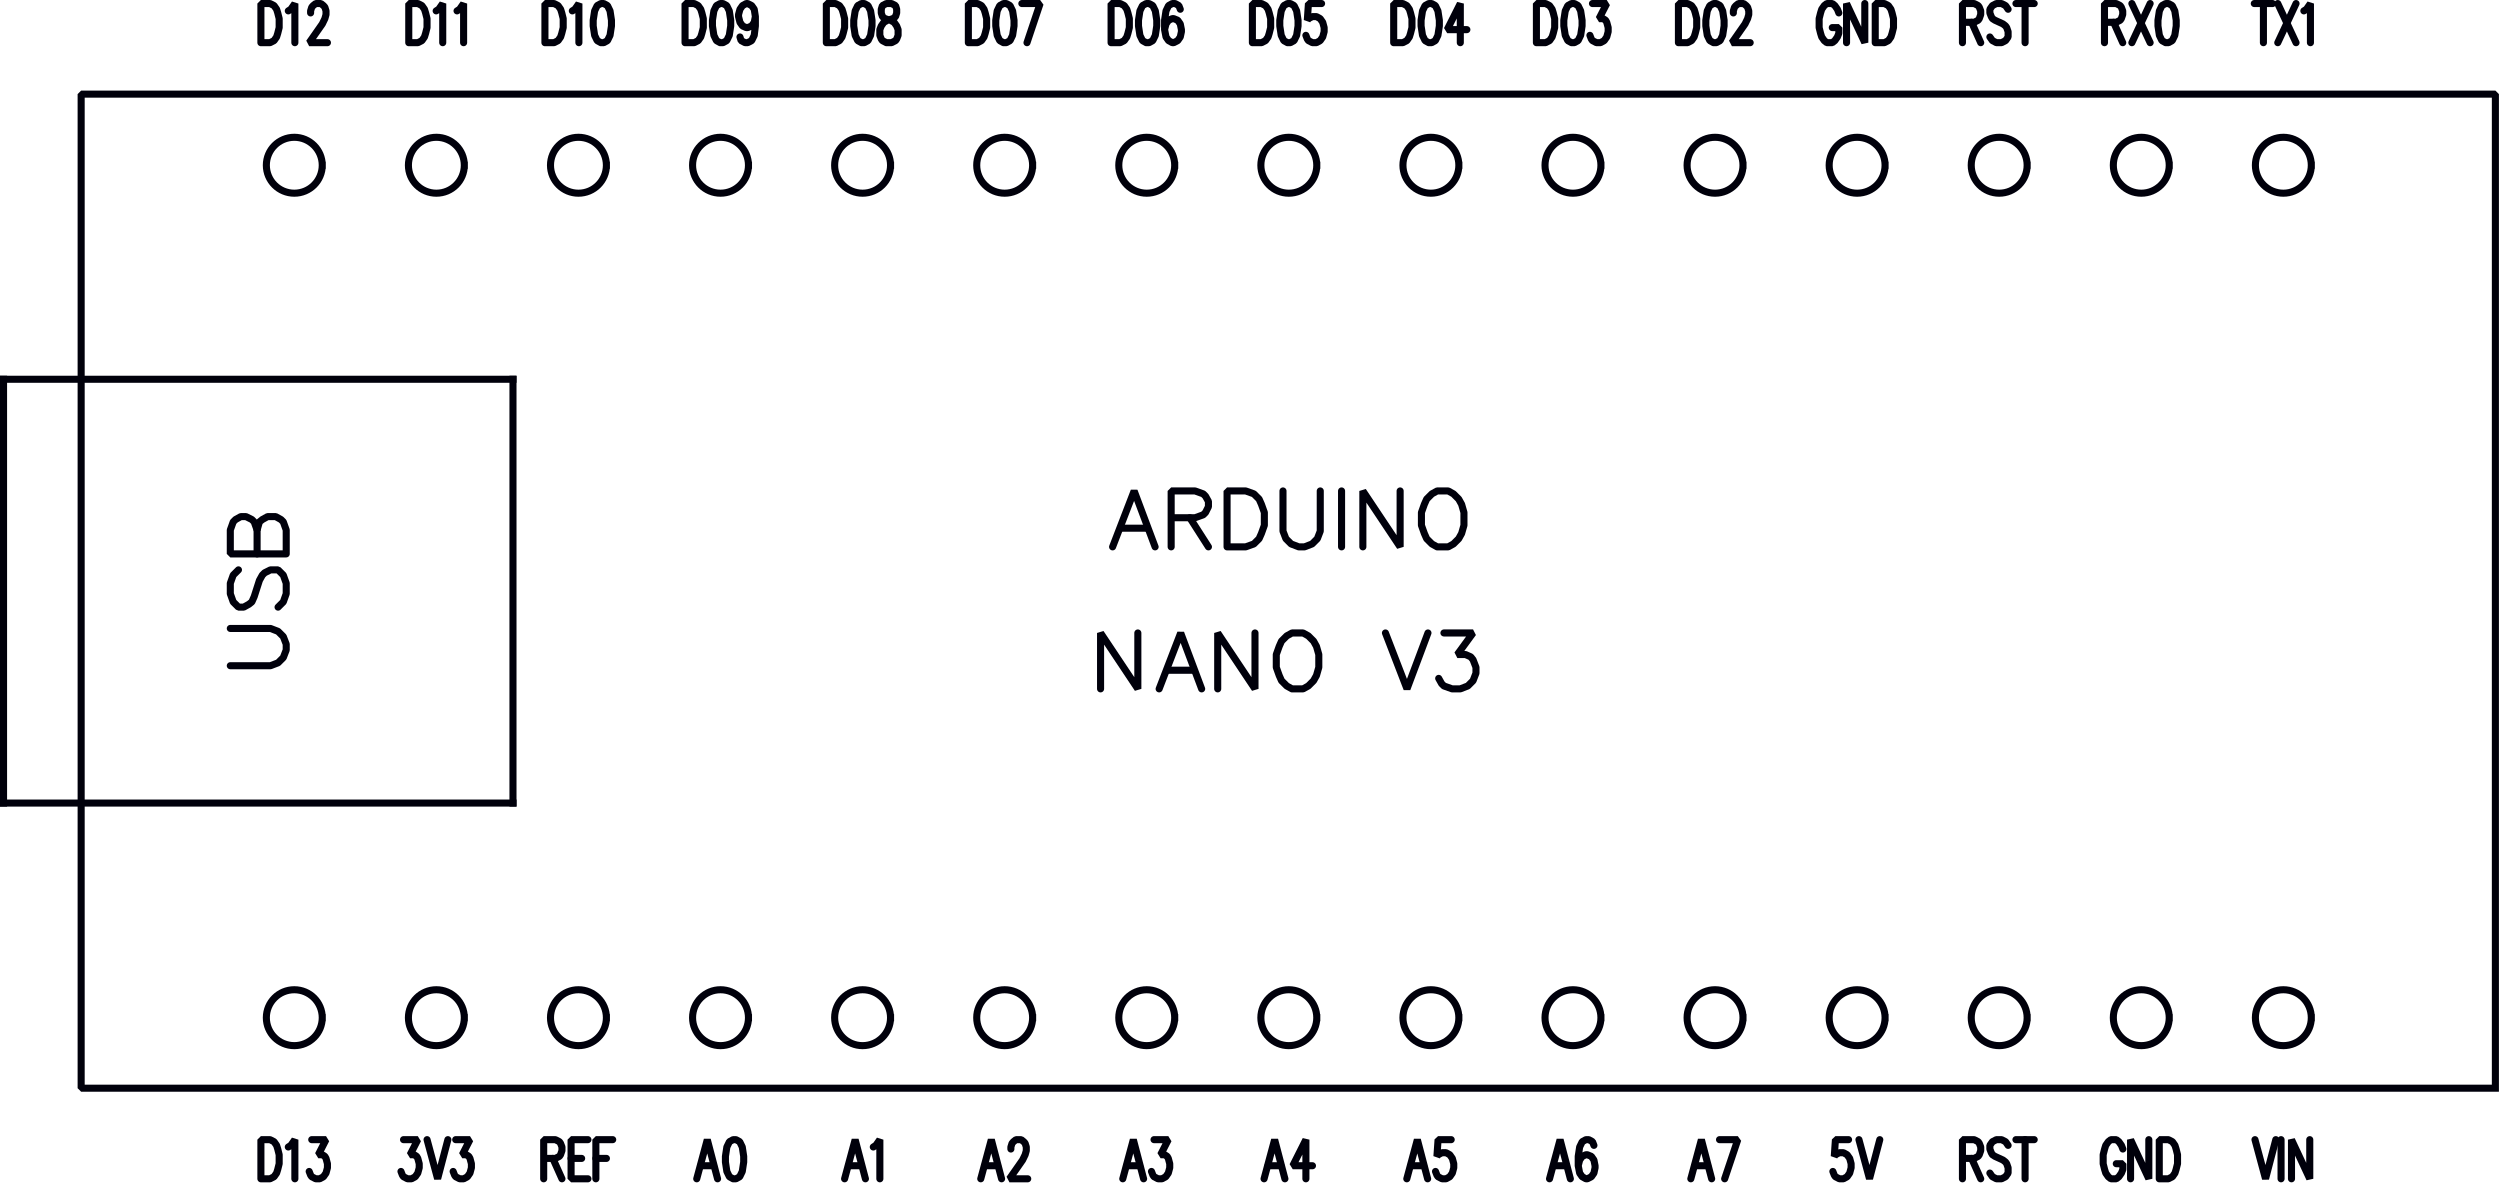 <?xml version="1.0" encoding="UTF-8" standalone="no"?>
<!-- Created with Inkscape (http://www.inkscape.org/) -->

<svg
   xmlns:dc="http://purl.org/dc/elements/1.1/"
   xmlns:cc="http://creativecommons.org/ns#"
   xmlns:rdf="http://www.w3.org/1999/02/22-rdf-syntax-ns#"
   xmlns:svg="http://www.w3.org/2000/svg"
   xmlns="http://www.w3.org/2000/svg"
   xmlns:sodipodi="http://sodipodi.sourceforge.net/DTD/sodipodi-0.dtd"
   xmlns:inkscape="http://www.inkscape.org/namespaces/inkscape"
   width="353.049mm"
   height="167.054mm"
   viewBox="0 0 353.049 167.054"
   version="1.1"
   id="svg5415"
   inkscape:version="0.92.3 (2405546, 2018-03-11)"
   sodipodi:docname="arduino-nano-pinout-layout-horizontal-thick.svg">
  <defs
     id="defs5409" />
  <sodipodi:namedview
     id="base"
     pagecolor="#ffffff"
     bordercolor="#666666"
     borderopacity="1.0"
     inkscape:pageopacity="0.0"
     inkscape:pageshadow="2"
     inkscape:zoom="0.98994949"
     inkscape:cx="824.7505"
     inkscape:cy="269.23821"
     inkscape:document-units="mm"
     inkscape:current-layer="layer1"
     showgrid="false"
     inkscape:window-width="1877"
     inkscape:window-height="1025"
     inkscape:window-x="43"
     inkscape:window-y="27"
     inkscape:window-maximized="1" />
  <g
     inkscape:label="Layer 1"
     inkscape:groupmode="layer"
     id="layer1"
     transform="translate(0,-129.946)">
    <g
       transform="matrix(0.273,0,0,0.273,0.5,115.833)"
       id="g32"
       font-style="normal"
       font-weight="400"
       font-size="14.208"
       style="font-style:normal;font-weight:400;font-size:14.208px;font-family:Ubuntu;fill:none;fill-opacity:1;fill-rule:evenodd;stroke:#00000b;stroke-width:3.661;stroke-linecap:round;stroke-linejoin:bevel;stroke-miterlimit:4;stroke-dasharray:none;stroke-opacity:1">
      <polyline
         id="polyline26"
         points="133.131,73.775 137.855,73.775 139.922,72.72 141.25,70.822 141.841,68.924 142.579,65.972 142.579,61.332 141.841,58.38 141.25,56.482 139.922,54.584 137.855,53.529 133.131,53.529 133.131,73.775 "
         style="vector-effect:non-scaling-stroke;fill:none;fill-opacity:1;stroke:#00000b;stroke-width:3.661;stroke-miterlimit:4;stroke-dasharray:none;stroke-opacity:1" />
      <polyline
         id="polyline28"
         points="147.303,57.325 148.631,56.482 150.698,53.529 150.698,73.775 "
         style="vector-effect:non-scaling-stroke;fill:none;fill-opacity:1;stroke:#00000b;stroke-width:3.661;stroke-miterlimit:4;stroke-dasharray:none;stroke-opacity:1" />
      <polyline
         id="polyline30"
         points="158.838,58.38 158.838,57.325 159.429,55.427 160.167,54.584 161.496,53.529 164.153,53.529 165.481,54.584 166.22,55.427 166.81,57.325 166.81,59.224 166.22,61.332 164.891,64.074 158.1,73.775 167.548,73.775 "
         style="vector-effect:non-scaling-stroke;fill:none;fill-opacity:1;stroke:#00000b;stroke-width:3.661;stroke-miterlimit:4;stroke-dasharray:none;stroke-opacity:1" />
    </g>
    <g
       transform="matrix(0.273,0,0,0.273,0.5,115.833)"
       id="g42"
       font-style="normal"
       font-weight="400"
       font-size="14.208"
       style="font-style:normal;font-weight:400;font-size:14.208px;font-family:Ubuntu;fill:none;fill-opacity:1;fill-rule:evenodd;stroke:#00000b;stroke-width:3.661;stroke-linecap:square;stroke-linejoin:bevel;stroke-miterlimit:4;stroke-dasharray:none;stroke-opacity:1">
      <polyline
         id="polyline34"
         points="263.526,467.127 263.526,247.873 "
         style="vector-effect:non-scaling-stroke;fill:none;fill-opacity:1;stroke:#00000b;stroke-width:3.661;stroke-miterlimit:4;stroke-dasharray:none;stroke-opacity:1" />
      <polyline
         id="polyline36"
         points="2.27374e-13,467.127 2.27374e-13,247.873 "
         style="vector-effect:non-scaling-stroke;fill:none;fill-opacity:1;stroke:#00000b;stroke-width:3.661;stroke-miterlimit:4;stroke-dasharray:none;stroke-opacity:1" />
      <polyline
         id="polyline38"
         points="2.27374e-13,247.873 263.526,247.873 "
         style="vector-effect:non-scaling-stroke;fill:none;fill-opacity:1;stroke:#00000b;stroke-width:3.661;stroke-miterlimit:4;stroke-dasharray:none;stroke-opacity:1" />
      <polyline
         id="polyline40"
         points="-1.13687e-13,467.127 263.526,467.127 "
         style="vector-effect:non-scaling-stroke;fill:none;fill-opacity:1;stroke:#00000b;stroke-width:3.661;stroke-miterlimit:4;stroke-dasharray:none;stroke-opacity:1" />
    </g>
    <g
       transform="matrix(0.273,0,0,0.273,0.5,115.833)"
       id="g52"
       font-style="normal"
       font-weight="400"
       font-size="14.208"
       style="font-style:normal;font-weight:400;font-size:14.208px;font-family:Ubuntu;fill:none;fill-opacity:1;fill-rule:evenodd;stroke:#00000b;stroke-width:3.661;stroke-linecap:round;stroke-linejoin:bevel;stroke-miterlimit:4;stroke-dasharray:none;stroke-opacity:1">
      <polyline
         id="polyline44"
         points="117.302,396.063 138.09,396.063 142.006,394.556 144.718,391.845 146.224,387.928 146.224,384.916 144.718,380.999 142.006,378.288 138.09,376.781 117.302,376.781 "
         style="vector-effect:non-scaling-stroke;fill:none;fill-opacity:1;stroke:#00000b;stroke-width:3.661;stroke-miterlimit:4;stroke-dasharray:none;stroke-opacity:1" />
      <polyline
         id="polyline46"
         points="142.006,365.763 144.718,363.052 146.224,358.834 146.224,353.411 144.718,349.194 142.006,346.482 138.09,346.482 135.077,347.988 133.872,349.194 132.365,351.905 129.654,360.341 128.449,363.052 126.943,364.257 124.231,365.763 121.52,365.763 118.808,363.052 117.302,358.834 117.302,353.411 118.808,349.194 121.52,346.482 "
         style="vector-effect:non-scaling-stroke;fill:none;fill-opacity:1;stroke:#00000b;stroke-width:3.661;stroke-miterlimit:4;stroke-dasharray:none;stroke-opacity:1" />
      <polyline
         id="polyline48"
         points="146.224,338.219 146.224,325.867 144.718,321.649 143.512,320.444 140.801,318.937 136.583,318.937 133.872,320.444 132.365,321.649 131.16,325.867 129.654,321.649 128.449,320.444 125.436,318.937 122.725,318.937 120.013,320.444 118.808,321.649 117.302,325.867 117.302,338.219 146.224,338.219 "
         style="vector-effect:non-scaling-stroke;fill:none;fill-opacity:1;stroke:#00000b;stroke-width:3.661;stroke-miterlimit:4;stroke-dasharray:none;stroke-opacity:1" />
      <polyline
         id="polyline50"
         points="131.16,338.219 131.16,325.867 "
         style="vector-effect:non-scaling-stroke;fill:none;fill-opacity:1;stroke:#00000b;stroke-width:3.661;stroke-miterlimit:4;stroke-dasharray:none;stroke-opacity:1" />
    </g>
    <g
       transform="matrix(0.273,0,0,0.273,0.5,115.833)"
       id="g56"
       font-style="normal"
       font-weight="400"
       font-size="14.208"
       style="font-style:normal;font-weight:400;font-size:14.208px;font-family:Ubuntu;fill:none;fill-opacity:1;fill-rule:evenodd;stroke:#00000b;stroke-width:3.661;stroke-linecap:square;stroke-linejoin:bevel;stroke-miterlimit:4;stroke-dasharray:none;stroke-opacity:1">
      <polyline
         id="polyline54"
         points="1289,614.617 40.147,614.617 40.147,100.383 1289,100.383 1289,614.617 "
         style="vector-effect:non-scaling-stroke;fill:none;fill-opacity:1;stroke:#00000b;stroke-width:3.661;stroke-miterlimit:4;stroke-dasharray:none;stroke-opacity:1" />
    </g>
    <g
       id="g60"
       font-style="normal"
       font-weight="400"
       font-size="14.208"
       transform="matrix(0.273,0,0,0.273,322.454,273.664)"
       style="font-style:normal;font-weight:400;font-size:14.208px;font-family:Ubuntu;fill:none;fill-opacity:1;fill-rule:evenodd;stroke:#00000b;stroke-width:3.661;stroke-linecap:square;stroke-linejoin:bevel;stroke-miterlimit:4;stroke-dasharray:none;stroke-opacity:1">
      <path
         id="path58"
         d="M 14.461,0 C 14.461,-7.987 7.987,-14.461 0,-14.461 -7.987,-14.461 -14.461,-7.987 -14.461,0 -14.461,7.987 -7.987,14.461 0,14.461 7.987,14.461 14.461,7.987 14.461,0"
         inkscape:connector-curvature="0"
         style="vector-effect:non-scaling-stroke;fill:none;fill-opacity:1;fill-rule:evenodd;stroke:#00000b;stroke-width:3.661;stroke-miterlimit:4;stroke-dasharray:none;stroke-opacity:1" />
    </g>
    <g
       id="g66"
       font-style="normal"
       font-weight="400"
       font-size="14.208"
       transform="matrix(0.273,0,0,0.273,302.391,273.664)"
       style="font-style:normal;font-weight:400;font-size:14.208px;font-family:Ubuntu;fill:none;fill-opacity:1;fill-rule:evenodd;stroke:#00000b;stroke-width:3.661;stroke-linecap:square;stroke-linejoin:bevel;stroke-miterlimit:4;stroke-dasharray:none;stroke-opacity:1">
      <path
         id="path64"
         d="M 14.461,0 C 14.461,-7.987 7.987,-14.461 0,-14.461 -7.987,-14.461 -14.461,-7.987 -14.461,0 -14.461,7.987 -7.987,14.461 0,14.461 7.987,14.461 14.461,7.987 14.461,0"
         inkscape:connector-curvature="0"
         style="vector-effect:non-scaling-stroke;fill:none;fill-opacity:1;fill-rule:evenodd;stroke:#00000b;stroke-width:3.661;stroke-miterlimit:4;stroke-dasharray:none;stroke-opacity:1" />
    </g>
    <g
       id="g72"
       font-style="normal"
       font-weight="400"
       font-size="14.208"
       transform="matrix(0.273,0,0,0.273,282.325,273.664)"
       style="font-style:normal;font-weight:400;font-size:14.208px;font-family:Ubuntu;fill:none;fill-opacity:1;fill-rule:evenodd;stroke:#00000b;stroke-width:3.661;stroke-linecap:square;stroke-linejoin:bevel;stroke-miterlimit:4;stroke-dasharray:none;stroke-opacity:1">
      <path
         id="path70"
         d="M 14.461,0 C 14.461,-7.987 7.987,-14.461 0,-14.461 -7.987,-14.461 -14.461,-7.987 -14.461,0 -14.461,7.987 -7.987,14.461 0,14.461 7.987,14.461 14.461,7.987 14.461,0"
         inkscape:connector-curvature="0"
         style="vector-effect:non-scaling-stroke;fill:none;fill-opacity:1;fill-rule:evenodd;stroke:#00000b;stroke-width:3.661;stroke-miterlimit:4;stroke-dasharray:none;stroke-opacity:1" />
    </g>
    <g
       id="g78"
       font-style="normal"
       font-weight="400"
       font-size="14.208"
       transform="matrix(0.273,0,0,0.273,262.262,273.664)"
       style="font-style:normal;font-weight:400;font-size:14.208px;font-family:Ubuntu;fill:none;fill-opacity:1;fill-rule:evenodd;stroke:#00000b;stroke-width:3.661;stroke-linecap:square;stroke-linejoin:bevel;stroke-miterlimit:4;stroke-dasharray:none;stroke-opacity:1">
      <path
         id="path76"
         d="M 14.461,0 C 14.461,-7.987 7.987,-14.461 0,-14.461 -7.987,-14.461 -14.461,-7.987 -14.461,0 -14.461,7.987 -7.987,14.461 0,14.461 7.987,14.461 14.461,7.987 14.461,0"
         inkscape:connector-curvature="0"
         style="vector-effect:non-scaling-stroke;fill:none;fill-opacity:1;fill-rule:evenodd;stroke:#00000b;stroke-width:3.661;stroke-miterlimit:4;stroke-dasharray:none;stroke-opacity:1" />
    </g>
    <g
       id="g84"
       font-style="normal"
       font-weight="400"
       font-size="14.208"
       transform="matrix(0.273,0,0,0.273,242.198,273.664)"
       style="font-style:normal;font-weight:400;font-size:14.208px;font-family:Ubuntu;fill:none;fill-opacity:1;fill-rule:evenodd;stroke:#00000b;stroke-width:3.661;stroke-linecap:square;stroke-linejoin:bevel;stroke-miterlimit:4;stroke-dasharray:none;stroke-opacity:1">
      <path
         id="path82"
         d="M 14.461,0 C 14.461,-7.987 7.987,-14.461 0,-14.461 -7.987,-14.461 -14.461,-7.987 -14.461,0 -14.461,7.987 -7.987,14.461 0,14.461 7.987,14.461 14.461,7.987 14.461,0"
         inkscape:connector-curvature="0"
         style="vector-effect:non-scaling-stroke;fill:none;fill-opacity:1;fill-rule:evenodd;stroke:#00000b;stroke-width:3.661;stroke-miterlimit:4;stroke-dasharray:none;stroke-opacity:1" />
    </g>
    <g
       id="g90"
       font-style="normal"
       font-weight="400"
       font-size="14.208"
       transform="matrix(0.273,0,0,0.273,222.134,273.664)"
       style="font-style:normal;font-weight:400;font-size:14.208px;font-family:Ubuntu;fill:none;fill-opacity:1;fill-rule:evenodd;stroke:#00000b;stroke-width:3.661;stroke-linecap:square;stroke-linejoin:bevel;stroke-miterlimit:4;stroke-dasharray:none;stroke-opacity:1">
      <path
         id="path88"
         d="M 14.461,0 C 14.461,-7.987 7.987,-14.461 0,-14.461 -7.987,-14.461 -14.461,-7.987 -14.461,0 -14.461,7.987 -7.987,14.461 0,14.461 7.987,14.461 14.461,7.987 14.461,0"
         inkscape:connector-curvature="0"
         style="vector-effect:non-scaling-stroke;fill:none;fill-opacity:1;fill-rule:evenodd;stroke:#00000b;stroke-width:3.661;stroke-miterlimit:4;stroke-dasharray:none;stroke-opacity:1" />
    </g>
    <g
       id="g96"
       font-style="normal"
       font-weight="400"
       font-size="14.208"
       transform="matrix(0.273,0,0,0.273,202.071,273.664)"
       style="font-style:normal;font-weight:400;font-size:14.208px;font-family:Ubuntu;fill:none;fill-opacity:1;fill-rule:evenodd;stroke:#00000b;stroke-width:3.661;stroke-linecap:square;stroke-linejoin:bevel;stroke-miterlimit:4;stroke-dasharray:none;stroke-opacity:1">
      <path
         id="path94"
         d="M 14.461,0 C 14.461,-7.987 7.987,-14.461 0,-14.461 -7.987,-14.461 -14.461,-7.987 -14.461,0 -14.461,7.987 -7.987,14.461 0,14.461 7.987,14.461 14.461,7.987 14.461,0"
         inkscape:connector-curvature="0"
         style="vector-effect:non-scaling-stroke;fill:none;fill-opacity:1;fill-rule:evenodd;stroke:#00000b;stroke-width:3.661;stroke-miterlimit:4;stroke-dasharray:none;stroke-opacity:1" />
    </g>
    <g
       id="g102"
       font-style="normal"
       font-weight="400"
       font-size="14.208"
       transform="matrix(0.273,0,0,0.273,182.007,273.664)"
       style="font-style:normal;font-weight:400;font-size:14.208px;font-family:Ubuntu;fill:none;fill-opacity:1;fill-rule:evenodd;stroke:#00000b;stroke-width:3.661;stroke-linecap:square;stroke-linejoin:bevel;stroke-miterlimit:4;stroke-dasharray:none;stroke-opacity:1">
      <path
         id="path100"
         d="M 14.461,0 C 14.461,-7.987 7.987,-14.461 0,-14.461 -7.987,-14.461 -14.461,-7.987 -14.461,0 -14.461,7.987 -7.987,14.461 0,14.461 7.987,14.461 14.461,7.987 14.461,0"
         inkscape:connector-curvature="0"
         style="vector-effect:non-scaling-stroke;fill:none;fill-opacity:1;fill-rule:evenodd;stroke:#00000b;stroke-width:3.661;stroke-miterlimit:4;stroke-dasharray:none;stroke-opacity:1" />
    </g>
    <g
       id="g108"
       font-style="normal"
       font-weight="400"
       font-size="14.208"
       transform="matrix(0.273,0,0,0.273,161.943,273.664)"
       style="font-style:normal;font-weight:400;font-size:14.208px;font-family:Ubuntu;fill:none;fill-opacity:1;fill-rule:evenodd;stroke:#00000b;stroke-width:3.661;stroke-linecap:square;stroke-linejoin:bevel;stroke-miterlimit:4;stroke-dasharray:none;stroke-opacity:1">
      <path
         id="path106"
         d="M 14.461,0 C 14.461,-7.987 7.987,-14.461 0,-14.461 -7.987,-14.461 -14.461,-7.987 -14.461,0 -14.461,7.987 -7.987,14.461 0,14.461 7.987,14.461 14.461,7.987 14.461,0"
         inkscape:connector-curvature="0"
         style="vector-effect:non-scaling-stroke;fill:none;fill-opacity:1;fill-rule:evenodd;stroke:#00000b;stroke-width:3.661;stroke-miterlimit:4;stroke-dasharray:none;stroke-opacity:1" />
    </g>
    <g
       id="g114"
       font-style="normal"
       font-weight="400"
       font-size="14.208"
       transform="matrix(0.273,0,0,0.273,141.879,273.664)"
       style="font-style:normal;font-weight:400;font-size:14.208px;font-family:Ubuntu;fill:none;fill-opacity:1;fill-rule:evenodd;stroke:#00000b;stroke-width:3.661;stroke-linecap:square;stroke-linejoin:bevel;stroke-miterlimit:4;stroke-dasharray:none;stroke-opacity:1">
      <path
         id="path112"
         d="M 14.461,0 C 14.461,-7.987 7.987,-14.461 0,-14.461 -7.987,-14.461 -14.461,-7.987 -14.461,0 -14.461,7.987 -7.987,14.461 0,14.461 7.987,14.461 14.461,7.987 14.461,0"
         inkscape:connector-curvature="0"
         style="vector-effect:non-scaling-stroke;fill:none;fill-opacity:1;fill-rule:evenodd;stroke:#00000b;stroke-width:3.661;stroke-miterlimit:4;stroke-dasharray:none;stroke-opacity:1" />
    </g>
    <g
       id="g120"
       font-style="normal"
       font-weight="400"
       font-size="14.208"
       transform="matrix(0.273,0,0,0.273,121.815,273.664)"
       style="font-style:normal;font-weight:400;font-size:14.208px;font-family:Ubuntu;fill:none;fill-opacity:1;fill-rule:evenodd;stroke:#00000b;stroke-width:3.661;stroke-linecap:square;stroke-linejoin:bevel;stroke-miterlimit:4;stroke-dasharray:none;stroke-opacity:1">
      <path
         id="path118"
         d="M 14.461,0 C 14.461,-7.987 7.987,-14.461 0,-14.461 -7.987,-14.461 -14.461,-7.987 -14.461,0 -14.461,7.987 -7.987,14.461 0,14.461 7.987,14.461 14.461,7.987 14.461,0"
         inkscape:connector-curvature="0"
         style="vector-effect:non-scaling-stroke;fill:none;fill-opacity:1;fill-rule:evenodd;stroke:#00000b;stroke-width:3.661;stroke-miterlimit:4;stroke-dasharray:none;stroke-opacity:1" />
    </g>
    <g
       id="g126"
       font-style="normal"
       font-weight="400"
       font-size="14.208"
       transform="matrix(0.273,0,0,0.273,101.752,273.664)"
       style="font-style:normal;font-weight:400;font-size:14.208px;font-family:Ubuntu;fill:none;fill-opacity:1;fill-rule:evenodd;stroke:#00000b;stroke-width:3.661;stroke-linecap:square;stroke-linejoin:bevel;stroke-miterlimit:4;stroke-dasharray:none;stroke-opacity:1">
      <path
         id="path124"
         d="M 14.461,0 C 14.461,-7.987 7.987,-14.461 0,-14.461 -7.987,-14.461 -14.461,-7.987 -14.461,0 -14.461,7.987 -7.987,14.461 0,14.461 7.987,14.461 14.461,7.987 14.461,0"
         inkscape:connector-curvature="0"
         style="vector-effect:non-scaling-stroke;fill:none;fill-opacity:1;fill-rule:evenodd;stroke:#00000b;stroke-width:3.661;stroke-miterlimit:4;stroke-dasharray:none;stroke-opacity:1" />
    </g>
    <g
       id="g132"
       font-style="normal"
       font-weight="400"
       font-size="14.208"
       transform="matrix(0.273,0,0,0.273,81.688,273.664)"
       style="font-style:normal;font-weight:400;font-size:14.208px;font-family:Ubuntu;fill:none;fill-opacity:1;fill-rule:evenodd;stroke:#00000b;stroke-width:3.661;stroke-linecap:square;stroke-linejoin:bevel;stroke-miterlimit:4;stroke-dasharray:none;stroke-opacity:1">
      <path
         id="path130"
         d="M 14.461,0 C 14.461,-7.987 7.987,-14.461 0,-14.461 -7.987,-14.461 -14.461,-7.987 -14.461,0 -14.461,7.987 -7.987,14.461 0,14.461 7.987,14.461 14.461,7.987 14.461,0"
         inkscape:connector-curvature="0"
         style="vector-effect:non-scaling-stroke;fill:none;fill-opacity:1;fill-rule:evenodd;stroke:#00000b;stroke-width:3.661;stroke-miterlimit:4;stroke-dasharray:none;stroke-opacity:1" />
    </g>
    <g
       id="g138"
       font-style="normal"
       font-weight="400"
       font-size="14.208"
       transform="matrix(0.273,0,0,0.273,61.624,273.664)"
       style="font-style:normal;font-weight:400;font-size:14.208px;font-family:Ubuntu;fill:none;fill-opacity:1;fill-rule:evenodd;stroke:#00000b;stroke-width:3.661;stroke-linecap:square;stroke-linejoin:bevel;stroke-miterlimit:4;stroke-dasharray:none;stroke-opacity:1">
      <path
         id="path136"
         d="M 14.461,0 C 14.461,-7.987 7.987,-14.461 0,-14.461 -7.987,-14.461 -14.461,-7.987 -14.461,0 -14.461,7.987 -7.987,14.461 0,14.461 7.987,14.461 14.461,7.987 14.461,0"
         inkscape:connector-curvature="0"
         style="vector-effect:non-scaling-stroke;fill:none;fill-opacity:1;fill-rule:evenodd;stroke:#00000b;stroke-width:3.661;stroke-miterlimit:4;stroke-dasharray:none;stroke-opacity:1" />
    </g>
    <g
       id="g144"
       font-style="normal"
       font-weight="400"
       font-size="14.208"
       transform="matrix(0.273,0,0,0.273,41.561,273.664)"
       style="font-style:normal;font-weight:400;font-size:14.208px;font-family:Ubuntu;fill:none;fill-opacity:1;fill-rule:evenodd;stroke:#00000b;stroke-width:3.661;stroke-linecap:square;stroke-linejoin:bevel;stroke-miterlimit:4;stroke-dasharray:none;stroke-opacity:1">
      <path
         id="path142"
         d="M 14.461,0 C 14.461,-7.987 7.987,-14.461 0,-14.461 -7.987,-14.461 -14.461,-7.987 -14.461,0 -14.461,7.987 -7.987,14.461 0,14.461 7.987,14.461 14.461,7.987 14.461,0"
         inkscape:connector-curvature="0"
         style="vector-effect:non-scaling-stroke;fill:none;fill-opacity:1;fill-rule:evenodd;stroke:#00000b;stroke-width:3.661;stroke-miterlimit:4;stroke-dasharray:none;stroke-opacity:1" />
    </g>
    <g
       id="g150"
       font-style="normal"
       font-weight="400"
       font-size="14.208"
       transform="matrix(0.273,0,0,0.273,322.454,153.282)"
       style="font-style:normal;font-weight:400;font-size:14.208px;font-family:Ubuntu;fill:none;fill-opacity:1;fill-rule:evenodd;stroke:#00000b;stroke-width:3.661;stroke-linecap:square;stroke-linejoin:bevel;stroke-miterlimit:4;stroke-dasharray:none;stroke-opacity:1">
      <path
         id="path148"
         d="M 14.461,0 C 14.461,-7.987 7.987,-14.461 0,-14.461 -7.987,-14.461 -14.461,-7.987 -14.461,0 -14.461,7.987 -7.987,14.461 0,14.461 7.987,14.461 14.461,7.987 14.461,0"
         inkscape:connector-curvature="0"
         style="vector-effect:non-scaling-stroke;fill:none;fill-opacity:1;fill-rule:evenodd;stroke:#00000b;stroke-width:3.661;stroke-miterlimit:4;stroke-dasharray:none;stroke-opacity:1" />
    </g>
    <g
       id="g156"
       font-style="normal"
       font-weight="400"
       font-size="14.208"
       transform="matrix(0.273,0,0,0.273,302.391,153.282)"
       style="font-style:normal;font-weight:400;font-size:14.208px;font-family:Ubuntu;fill:none;fill-opacity:1;fill-rule:evenodd;stroke:#00000b;stroke-width:3.661;stroke-linecap:square;stroke-linejoin:bevel;stroke-miterlimit:4;stroke-dasharray:none;stroke-opacity:1">
      <path
         id="path154"
         d="M 14.461,0 C 14.461,-7.987 7.987,-14.461 0,-14.461 -7.987,-14.461 -14.461,-7.987 -14.461,0 -14.461,7.987 -7.987,14.461 0,14.461 7.987,14.461 14.461,7.987 14.461,0"
         inkscape:connector-curvature="0"
         style="vector-effect:non-scaling-stroke;fill:none;fill-opacity:1;fill-rule:evenodd;stroke:#00000b;stroke-width:3.661;stroke-miterlimit:4;stroke-dasharray:none;stroke-opacity:1" />
    </g>
    <g
       id="g162"
       font-style="normal"
       font-weight="400"
       font-size="14.208"
       transform="matrix(0.273,0,0,0.273,282.325,153.282)"
       style="font-style:normal;font-weight:400;font-size:14.208px;font-family:Ubuntu;fill:none;fill-opacity:1;fill-rule:evenodd;stroke:#00000b;stroke-width:3.661;stroke-linecap:square;stroke-linejoin:bevel;stroke-miterlimit:4;stroke-dasharray:none;stroke-opacity:1">
      <path
         id="path160"
         d="M 14.461,0 C 14.461,-7.987 7.987,-14.461 0,-14.461 -7.987,-14.461 -14.461,-7.987 -14.461,0 -14.461,7.987 -7.987,14.461 0,14.461 7.987,14.461 14.461,7.987 14.461,0"
         inkscape:connector-curvature="0"
         style="vector-effect:non-scaling-stroke;fill:none;fill-opacity:1;fill-rule:evenodd;stroke:#00000b;stroke-width:3.661;stroke-miterlimit:4;stroke-dasharray:none;stroke-opacity:1" />
    </g>
    <g
       id="g168"
       font-style="normal"
       font-weight="400"
       font-size="14.208"
       transform="matrix(0.273,0,0,0.273,262.262,153.282)"
       style="font-style:normal;font-weight:400;font-size:14.208px;font-family:Ubuntu;fill:none;fill-opacity:1;fill-rule:evenodd;stroke:#00000b;stroke-width:3.661;stroke-linecap:square;stroke-linejoin:bevel;stroke-miterlimit:4;stroke-dasharray:none;stroke-opacity:1">
      <path
         id="path166"
         d="M 14.461,0 C 14.461,-7.987 7.987,-14.461 0,-14.461 -7.987,-14.461 -14.461,-7.987 -14.461,0 -14.461,7.987 -7.987,14.461 0,14.461 7.987,14.461 14.461,7.987 14.461,0"
         inkscape:connector-curvature="0"
         style="vector-effect:non-scaling-stroke;fill:none;fill-opacity:1;fill-rule:evenodd;stroke:#00000b;stroke-width:3.661;stroke-miterlimit:4;stroke-dasharray:none;stroke-opacity:1" />
    </g>
    <g
       id="g174"
       font-style="normal"
       font-weight="400"
       font-size="14.208"
       transform="matrix(0.273,0,0,0.273,242.198,153.282)"
       style="font-style:normal;font-weight:400;font-size:14.208px;font-family:Ubuntu;fill:none;fill-opacity:1;fill-rule:evenodd;stroke:#00000b;stroke-width:3.661;stroke-linecap:square;stroke-linejoin:bevel;stroke-miterlimit:4;stroke-dasharray:none;stroke-opacity:1">
      <path
         id="path172"
         d="M 14.461,0 C 14.461,-7.987 7.987,-14.461 0,-14.461 -7.987,-14.461 -14.461,-7.987 -14.461,0 -14.461,7.987 -7.987,14.461 0,14.461 7.987,14.461 14.461,7.987 14.461,0"
         inkscape:connector-curvature="0"
         style="vector-effect:non-scaling-stroke;fill:none;fill-opacity:1;fill-rule:evenodd;stroke:#00000b;stroke-width:3.661;stroke-miterlimit:4;stroke-dasharray:none;stroke-opacity:1" />
    </g>
    <g
       id="g180"
       font-style="normal"
       font-weight="400"
       font-size="14.208"
       transform="matrix(0.273,0,0,0.273,222.134,153.282)"
       style="font-style:normal;font-weight:400;font-size:14.208px;font-family:Ubuntu;fill:none;fill-opacity:1;fill-rule:evenodd;stroke:#00000b;stroke-width:3.661;stroke-linecap:square;stroke-linejoin:bevel;stroke-miterlimit:4;stroke-dasharray:none;stroke-opacity:1">
      <path
         id="path178"
         d="M 14.461,0 C 14.461,-7.987 7.987,-14.461 0,-14.461 -7.987,-14.461 -14.461,-7.987 -14.461,0 -14.461,7.987 -7.987,14.461 0,14.461 7.987,14.461 14.461,7.987 14.461,0"
         inkscape:connector-curvature="0"
         style="vector-effect:non-scaling-stroke;fill:none;fill-opacity:1;fill-rule:evenodd;stroke:#00000b;stroke-width:3.661;stroke-miterlimit:4;stroke-dasharray:none;stroke-opacity:1" />
    </g>
    <g
       id="g186"
       font-style="normal"
       font-weight="400"
       font-size="14.208"
       transform="matrix(0.273,0,0,0.273,202.071,153.282)"
       style="font-style:normal;font-weight:400;font-size:14.208px;font-family:Ubuntu;fill:none;fill-opacity:1;fill-rule:evenodd;stroke:#00000b;stroke-width:3.661;stroke-linecap:square;stroke-linejoin:bevel;stroke-miterlimit:4;stroke-dasharray:none;stroke-opacity:1">
      <path
         id="path184"
         d="M 14.461,0 C 14.461,-7.987 7.987,-14.461 0,-14.461 -7.987,-14.461 -14.461,-7.987 -14.461,0 -14.461,7.987 -7.987,14.461 0,14.461 7.987,14.461 14.461,7.987 14.461,0"
         inkscape:connector-curvature="0"
         style="vector-effect:non-scaling-stroke;fill:none;fill-opacity:1;fill-rule:evenodd;stroke:#00000b;stroke-width:3.661;stroke-miterlimit:4;stroke-dasharray:none;stroke-opacity:1" />
    </g>
    <g
       id="g192"
       font-style="normal"
       font-weight="400"
       font-size="14.208"
       transform="matrix(0.273,0,0,0.273,182.007,153.282)"
       style="font-style:normal;font-weight:400;font-size:14.208px;font-family:Ubuntu;fill:none;fill-opacity:1;fill-rule:evenodd;stroke:#00000b;stroke-width:3.661;stroke-linecap:square;stroke-linejoin:bevel;stroke-miterlimit:4;stroke-dasharray:none;stroke-opacity:1">
      <path
         id="path190"
         d="M 14.461,0 C 14.461,-7.987 7.987,-14.461 0,-14.461 -7.987,-14.461 -14.461,-7.987 -14.461,0 -14.461,7.987 -7.987,14.461 0,14.461 7.987,14.461 14.461,7.987 14.461,0"
         inkscape:connector-curvature="0"
         style="vector-effect:non-scaling-stroke;fill:none;fill-opacity:1;fill-rule:evenodd;stroke:#00000b;stroke-width:3.661;stroke-miterlimit:4;stroke-dasharray:none;stroke-opacity:1" />
    </g>
    <g
       id="g198"
       font-style="normal"
       font-weight="400"
       font-size="14.208"
       transform="matrix(0.273,0,0,0.273,161.943,153.282)"
       style="font-style:normal;font-weight:400;font-size:14.208px;font-family:Ubuntu;fill:none;fill-opacity:1;fill-rule:evenodd;stroke:#00000b;stroke-width:3.661;stroke-linecap:square;stroke-linejoin:bevel;stroke-miterlimit:4;stroke-dasharray:none;stroke-opacity:1">
      <path
         id="path196"
         d="M 14.461,0 C 14.461,-7.987 7.987,-14.461 0,-14.461 -7.987,-14.461 -14.461,-7.987 -14.461,0 -14.461,7.987 -7.987,14.461 0,14.461 7.987,14.461 14.461,7.987 14.461,0"
         inkscape:connector-curvature="0"
         style="vector-effect:non-scaling-stroke;fill:none;fill-opacity:1;fill-rule:evenodd;stroke:#00000b;stroke-width:3.661;stroke-miterlimit:4;stroke-dasharray:none;stroke-opacity:1" />
    </g>
    <g
       id="g204"
       font-style="normal"
       font-weight="400"
       font-size="14.208"
       transform="matrix(0.273,0,0,0.273,141.879,153.282)"
       style="font-style:normal;font-weight:400;font-size:14.208px;font-family:Ubuntu;fill:none;fill-opacity:1;fill-rule:evenodd;stroke:#00000b;stroke-width:3.661;stroke-linecap:square;stroke-linejoin:bevel;stroke-miterlimit:4;stroke-dasharray:none;stroke-opacity:1">
      <path
         id="path202"
         d="M 14.461,0 C 14.461,-7.987 7.987,-14.461 0,-14.461 -7.987,-14.461 -14.461,-7.987 -14.461,0 -14.461,7.987 -7.987,14.461 0,14.461 7.987,14.461 14.461,7.987 14.461,0"
         inkscape:connector-curvature="0"
         style="vector-effect:non-scaling-stroke;fill:none;fill-opacity:1;fill-rule:evenodd;stroke:#00000b;stroke-width:3.661;stroke-miterlimit:4;stroke-dasharray:none;stroke-opacity:1" />
    </g>
    <g
       id="g210"
       font-style="normal"
       font-weight="400"
       font-size="14.208"
       transform="matrix(0.273,0,0,0.273,121.815,153.282)"
       style="font-style:normal;font-weight:400;font-size:14.208px;font-family:Ubuntu;fill:none;fill-opacity:1;fill-rule:evenodd;stroke:#00000b;stroke-width:3.661;stroke-linecap:square;stroke-linejoin:bevel;stroke-miterlimit:4;stroke-dasharray:none;stroke-opacity:1">
      <path
         id="path208"
         d="M 14.461,0 C 14.461,-7.987 7.987,-14.461 0,-14.461 -7.987,-14.461 -14.461,-7.987 -14.461,0 -14.461,7.987 -7.987,14.461 0,14.461 7.987,14.461 14.461,7.987 14.461,0"
         inkscape:connector-curvature="0"
         style="vector-effect:non-scaling-stroke;fill:none;fill-opacity:1;fill-rule:evenodd;stroke:#00000b;stroke-width:3.661;stroke-miterlimit:4;stroke-dasharray:none;stroke-opacity:1" />
    </g>
    <g
       id="g216"
       font-style="normal"
       font-weight="400"
       font-size="14.208"
       transform="matrix(0.273,0,0,0.273,101.752,153.282)"
       style="font-style:normal;font-weight:400;font-size:14.208px;font-family:Ubuntu;fill:none;fill-opacity:1;fill-rule:evenodd;stroke:#00000b;stroke-width:3.661;stroke-linecap:square;stroke-linejoin:bevel;stroke-miterlimit:4;stroke-dasharray:none;stroke-opacity:1">
      <path
         id="path214"
         d="M 14.461,0 C 14.461,-7.987 7.987,-14.461 0,-14.461 -7.987,-14.461 -14.461,-7.987 -14.461,0 -14.461,7.987 -7.987,14.461 0,14.461 7.987,14.461 14.461,7.987 14.461,0"
         inkscape:connector-curvature="0"
         style="vector-effect:non-scaling-stroke;fill:none;fill-opacity:1;fill-rule:evenodd;stroke:#00000b;stroke-width:3.661;stroke-miterlimit:4;stroke-dasharray:none;stroke-opacity:1" />
    </g>
    <g
       id="g222"
       font-style="normal"
       font-weight="400"
       font-size="14.208"
       transform="matrix(0.273,0,0,0.273,81.688,153.282)"
       style="font-style:normal;font-weight:400;font-size:14.208px;font-family:Ubuntu;fill:none;fill-opacity:1;fill-rule:evenodd;stroke:#00000b;stroke-width:3.661;stroke-linecap:square;stroke-linejoin:bevel;stroke-miterlimit:4;stroke-dasharray:none;stroke-opacity:1">
      <path
         id="path220"
         d="M 14.461,0 C 14.461,-7.987 7.987,-14.461 0,-14.461 -7.987,-14.461 -14.461,-7.987 -14.461,0 -14.461,7.987 -7.987,14.461 0,14.461 7.987,14.461 14.461,7.987 14.461,0"
         inkscape:connector-curvature="0"
         style="vector-effect:non-scaling-stroke;fill:none;fill-opacity:1;fill-rule:evenodd;stroke:#00000b;stroke-width:3.661;stroke-miterlimit:4;stroke-dasharray:none;stroke-opacity:1" />
    </g>
    <g
       id="g228"
       font-style="normal"
       font-weight="400"
       font-size="14.208"
       transform="matrix(0.273,0,0,0.273,61.624,153.282)"
       style="font-style:normal;font-weight:400;font-size:14.208px;font-family:Ubuntu;fill:none;fill-opacity:1;fill-rule:evenodd;stroke:#00000b;stroke-width:3.661;stroke-linecap:square;stroke-linejoin:bevel;stroke-miterlimit:4;stroke-dasharray:none;stroke-opacity:1">
      <path
         id="path226"
         d="M 14.461,0 C 14.461,-7.987 7.987,-14.461 0,-14.461 -7.987,-14.461 -14.461,-7.987 -14.461,0 -14.461,7.987 -7.987,14.461 0,14.461 7.987,14.461 14.461,7.987 14.461,0"
         inkscape:connector-curvature="0"
         style="vector-effect:non-scaling-stroke;fill:none;fill-opacity:1;fill-rule:evenodd;stroke:#00000b;stroke-width:3.661;stroke-miterlimit:4;stroke-dasharray:none;stroke-opacity:1" />
    </g>
    <g
       id="g234"
       font-style="normal"
       font-weight="400"
       font-size="14.208"
       transform="matrix(0.273,0,0,0.273,41.561,153.282)"
       style="font-style:normal;font-weight:400;font-size:14.208px;font-family:Ubuntu;fill:none;fill-opacity:1;fill-rule:evenodd;stroke:#00000b;stroke-width:3.661;stroke-linecap:square;stroke-linejoin:bevel;stroke-miterlimit:4;stroke-dasharray:none;stroke-opacity:1">
      <path
         id="path232"
         d="M 14.461,0 C 14.461,-7.987 7.987,-14.461 0,-14.461 -7.987,-14.461 -14.461,-7.987 -14.461,0 -14.461,7.987 -7.987,14.461 0,14.461 7.987,14.461 14.461,7.987 14.461,0"
         inkscape:connector-curvature="0"
         style="vector-effect:non-scaling-stroke;fill:none;fill-opacity:1;fill-rule:evenodd;stroke:#00000b;stroke-width:3.661;stroke-miterlimit:4;stroke-dasharray:none;stroke-opacity:1" />
    </g>
    <g
       transform="matrix(0.273,0,0,0.273,0.5,115.833)"
       id="g464"
       font-style="normal"
       font-weight="400"
       font-size="14.208"
       style="font-style:normal;font-weight:400;font-size:14.208px;font-family:Ubuntu;fill:none;fill-opacity:1;fill-rule:evenodd;stroke:#00000b;stroke-width:3.661;stroke-linecap:round;stroke-linejoin:bevel;stroke-miterlimit:4;stroke-dasharray:none;stroke-opacity:1">
      <polyline
         id="polyline238"
         points="573.697,334.579 584.844,305.657 595.69,334.579 "
         style="vector-effect:non-scaling-stroke;fill:none;fill-opacity:1;stroke:#00000b;stroke-width:3.661;stroke-miterlimit:4;stroke-dasharray:none;stroke-opacity:1" />
      <polyline
         id="polyline240"
         points="577.915,324.938 591.472,324.938 "
         style="vector-effect:non-scaling-stroke;fill:none;fill-opacity:1;stroke:#00000b;stroke-width:3.661;stroke-miterlimit:4;stroke-dasharray:none;stroke-opacity:1" />
      <polyline
         id="polyline242"
         points="603.996,334.579 603.996,305.657 616.348,305.657 620.566,307.163 621.771,308.368 623.278,311.08 623.278,313.791 621.771,316.804 620.566,318.009 616.348,319.515 603.996,319.515 "
         style="vector-effect:non-scaling-stroke;fill:none;fill-opacity:1;stroke:#00000b;stroke-width:3.661;stroke-miterlimit:4;stroke-dasharray:none;stroke-opacity:1" />
      <polyline
         id="polyline244"
         points="613.637,319.515 623.278,334.579 "
         style="vector-effect:non-scaling-stroke;fill:none;fill-opacity:1;stroke:#00000b;stroke-width:3.661;stroke-miterlimit:4;stroke-dasharray:none;stroke-opacity:1" />
      <polyline
         id="polyline246"
         points="632.918,334.579 642.559,334.579 646.777,333.073 649.488,330.361 650.693,327.65 652.2,323.432 652.2,316.804 650.693,312.586 649.488,309.875 646.777,307.163 642.559,305.657 632.918,305.657 632.918,334.579 "
         style="vector-effect:non-scaling-stroke;fill:none;fill-opacity:1;stroke:#00000b;stroke-width:3.661;stroke-miterlimit:4;stroke-dasharray:none;stroke-opacity:1" />
      <polyline
         id="polyline248"
         points="661.84,305.657 661.84,326.445 663.347,330.361 666.058,333.073 669.975,334.579 672.987,334.579 676.904,333.073 679.615,330.361 681.122,326.445 681.122,305.657 "
         style="vector-effect:non-scaling-stroke;fill:none;fill-opacity:1;stroke:#00000b;stroke-width:3.661;stroke-miterlimit:4;stroke-dasharray:none;stroke-opacity:1" />
      <polyline
         id="polyline250"
         points="692.14,334.579 692.14,305.657 "
         style="vector-effect:non-scaling-stroke;fill:none;fill-opacity:1;stroke:#00000b;stroke-width:3.661;stroke-miterlimit:4;stroke-dasharray:none;stroke-opacity:1" />
      <polyline
         id="polyline252"
         points="703.158,334.579 703.158,305.657 722.439,334.579 722.439,305.657 "
         style="vector-effect:non-scaling-stroke;fill:none;fill-opacity:1;stroke:#00000b;stroke-width:3.661;stroke-miterlimit:4;stroke-dasharray:none;stroke-opacity:1" />
      <polyline
         id="polyline254"
         points="741.591,334.579 747.315,334.579 750.027,333.073 752.738,330.361 754.245,327.65 755.45,323.432 755.45,316.804 754.245,312.586 752.738,309.875 750.027,307.163 747.315,305.657 741.591,305.657 738.88,307.163 736.168,309.875 734.963,312.586 733.457,316.804 733.457,323.432 734.963,327.65 736.168,330.361 738.88,333.073 741.591,334.579 "
         style="vector-effect:non-scaling-stroke;fill:none;fill-opacity:1;stroke:#00000b;stroke-width:3.661;stroke-miterlimit:4;stroke-dasharray:none;stroke-opacity:1" />
      <polyline
         id="polyline256"
         points="567.478,408.041 567.478,379.119 586.759,408.041 586.759,379.119 "
         style="vector-effect:non-scaling-stroke;fill:none;fill-opacity:1;stroke:#00000b;stroke-width:3.661;stroke-miterlimit:4;stroke-dasharray:none;stroke-opacity:1" />
      <polyline
         id="polyline258"
         points="597.777,408.041 608.924,379.119 619.77,408.041 "
         style="vector-effect:non-scaling-stroke;fill:none;fill-opacity:1;stroke:#00000b;stroke-width:3.661;stroke-miterlimit:4;stroke-dasharray:none;stroke-opacity:1" />
      <polyline
         id="polyline260"
         points="601.995,398.4 615.552,398.4 "
         style="vector-effect:non-scaling-stroke;fill:none;fill-opacity:1;stroke:#00000b;stroke-width:3.661;stroke-miterlimit:4;stroke-dasharray:none;stroke-opacity:1" />
      <polyline
         id="polyline262"
         points="628.076,408.041 628.076,379.119 647.358,408.041 647.358,379.119 "
         style="vector-effect:non-scaling-stroke;fill:none;fill-opacity:1;stroke:#00000b;stroke-width:3.661;stroke-miterlimit:4;stroke-dasharray:none;stroke-opacity:1" />
      <polyline
         id="polyline264"
         points="666.51,408.041 672.234,408.041 674.946,406.535 677.657,403.823 679.163,401.112 680.369,396.894 680.369,390.266 679.163,386.048 677.657,383.337 674.946,380.625 672.234,379.119 666.51,379.119 663.799,380.625 661.087,383.337 659.882,386.048 658.376,390.266 658.376,396.894 659.882,401.112 661.087,403.823 663.799,406.535 666.51,408.041 "
         style="vector-effect:non-scaling-stroke;fill:none;fill-opacity:1;stroke:#00000b;stroke-width:3.661;stroke-miterlimit:4;stroke-dasharray:none;stroke-opacity:1" />
      <polyline
         id="polyline266"
         points="714.843,379.119 725.99,408.041 736.835,379.119 "
         style="vector-effect:non-scaling-stroke;fill:none;fill-opacity:1;stroke:#00000b;stroke-width:3.661;stroke-miterlimit:4;stroke-dasharray:none;stroke-opacity:1" />
      <polyline
         id="polyline268"
         points="745.099,379.119 760.162,379.119 752.028,390.266 756.246,390.266 758.957,391.471 760.162,392.977 761.669,396.894 761.669,399.907 760.162,403.823 757.451,406.535 753.534,408.041 749.317,408.041 745.099,406.535 743.894,405.329 742.387,402.618 "
         style="vector-effect:non-scaling-stroke;fill:none;fill-opacity:1;stroke:#00000b;stroke-width:3.661;stroke-miterlimit:4;stroke-dasharray:none;stroke-opacity:1" />
      <polyline
         id="polyline270"
         points="209.619,73.775 214.343,73.775 216.41,72.72 217.738,70.822 218.329,68.924 219.067,65.972 219.067,61.332 218.329,58.38 217.738,56.482 216.41,54.584 214.343,53.529 209.619,53.529 209.619,73.775 "
         style="vector-effect:non-scaling-stroke;fill:none;fill-opacity:1;stroke:#00000b;stroke-width:3.661;stroke-miterlimit:4;stroke-dasharray:none;stroke-opacity:1" />
      <polyline
         id="polyline272"
         points="223.791,57.325 225.12,56.482 227.186,53.529 227.186,73.775 "
         style="vector-effect:non-scaling-stroke;fill:none;fill-opacity:1;stroke:#00000b;stroke-width:3.661;stroke-miterlimit:4;stroke-dasharray:none;stroke-opacity:1" />
      <polyline
         id="polyline274"
         points="234.589,57.325 235.917,56.482 237.984,53.529 237.984,73.775 "
         style="vector-effect:non-scaling-stroke;fill:none;fill-opacity:1;stroke:#00000b;stroke-width:3.661;stroke-miterlimit:4;stroke-dasharray:none;stroke-opacity:1" />
      <polyline
         id="polyline276"
         points="280.055,73.775 284.779,73.775 286.846,72.72 288.174,70.822 288.765,68.924 289.503,65.972 289.503,61.332 288.765,58.38 288.174,56.482 286.846,54.584 284.779,53.529 280.055,53.529 280.055,73.775 "
         style="vector-effect:non-scaling-stroke;fill:none;fill-opacity:1;stroke:#00000b;stroke-width:3.661;stroke-miterlimit:4;stroke-dasharray:none;stroke-opacity:1" />
      <polyline
         id="polyline278"
         points="294.227,57.325 295.555,56.482 297.622,53.529 297.622,73.775 "
         style="vector-effect:non-scaling-stroke;fill:none;fill-opacity:1;stroke:#00000b;stroke-width:3.661;stroke-miterlimit:4;stroke-dasharray:none;stroke-opacity:1" />
      <polyline
         id="polyline280"
         points="309.01,73.775 310.486,73.775 312.405,72.72 313.734,69.979 314.472,65.128 314.472,62.176 313.734,57.325 312.405,54.584 310.486,53.529 309.01,53.529 307.091,54.584 305.762,57.325 305.024,62.176 305.024,65.128 305.762,69.979 307.091,72.72 309.01,73.775 "
         style="vector-effect:non-scaling-stroke;fill:none;fill-opacity:1;stroke:#00000b;stroke-width:3.661;stroke-miterlimit:4;stroke-dasharray:none;stroke-opacity:1" />
      <polyline
         id="polyline282"
         points="352.536,73.775 357.26,73.775 359.327,72.72 360.655,70.822 361.246,68.924 361.984,65.972 361.984,61.332 361.246,58.38 360.655,56.482 359.327,54.584 357.26,53.529 352.536,53.529 352.536,73.775 "
         style="vector-effect:non-scaling-stroke;fill:none;fill-opacity:1;stroke:#00000b;stroke-width:3.661;stroke-miterlimit:4;stroke-dasharray:none;stroke-opacity:1" />
      <polyline
         id="polyline284"
         points="370.694,73.775 372.17,73.775 374.089,72.72 375.418,69.979 376.156,65.128 376.156,62.176 375.418,57.325 374.089,54.584 372.17,53.529 370.694,53.529 368.775,54.584 367.446,57.325 366.708,62.176 366.708,65.128 367.446,69.979 368.775,72.72 370.694,73.775 "
         style="vector-effect:non-scaling-stroke;fill:none;fill-opacity:1;stroke:#00000b;stroke-width:3.661;stroke-miterlimit:4;stroke-dasharray:none;stroke-opacity:1" />
      <polyline
         id="polyline286"
         points="380.943,70.822 381.534,72.72 383.6,73.775 384.929,73.775 386.996,72.72 388.324,69.979 388.915,65.128 388.915,60.278 388.324,56.482 386.996,54.584 384.929,53.529 384.191,53.529 382.272,54.584 380.943,56.482 380.205,59.224 380.205,60.278 380.943,63.23 382.272,65.128 384.191,65.972 384.929,65.972 386.996,65.128 388.324,63.23 388.915,60.278 "
         style="vector-effect:non-scaling-stroke;fill:none;fill-opacity:1;stroke:#00000b;stroke-width:3.661;stroke-miterlimit:4;stroke-dasharray:none;stroke-opacity:1" />
      <polyline
         id="polyline288"
         points="425.629,73.775 430.353,73.775 432.42,72.72 433.748,70.822 434.339,68.924 435.077,65.972 435.077,61.332 434.339,58.38 433.748,56.482 432.42,54.584 430.353,53.529 425.629,53.529 425.629,73.775 "
         style="vector-effect:non-scaling-stroke;fill:none;fill-opacity:1;stroke:#00000b;stroke-width:3.661;stroke-miterlimit:4;stroke-dasharray:none;stroke-opacity:1" />
      <polyline
         id="polyline290"
         points="443.787,73.775 445.263,73.775 447.182,72.72 448.511,69.979 449.249,65.128 449.249,62.176 448.511,57.325 447.182,54.584 445.263,53.529 443.787,53.529 441.868,54.584 440.539,57.325 439.801,62.176 439.801,65.128 440.539,69.979 441.868,72.72 443.787,73.775 "
         style="vector-effect:non-scaling-stroke;fill:none;fill-opacity:1;stroke:#00000b;stroke-width:3.661;stroke-miterlimit:4;stroke-dasharray:none;stroke-opacity:1" />
      <polyline
         id="polyline292"
         points="456.693,73.775 459.35,73.775 461.417,72.72 462.008,71.877 462.746,69.979 462.746,67.026 462.008,65.128 460.679,63.23 458.76,62.176 455.955,61.332 454.626,60.278 454.036,58.38 454.036,56.482 454.626,54.584 456.693,53.529 459.35,53.529 461.417,54.584 462.008,56.482 462.008,58.38 461.417,60.278 460.088,61.332 457.284,62.176 455.365,63.23 454.036,65.128 453.298,67.026 453.298,69.979 454.036,71.877 454.626,72.72 456.693,73.775 "
         style="vector-effect:non-scaling-stroke;fill:none;fill-opacity:1;stroke:#00000b;stroke-width:3.661;stroke-miterlimit:4;stroke-dasharray:none;stroke-opacity:1" />
      <polyline
         id="polyline294"
         points="499.091,73.775 503.815,73.775 505.882,72.72 507.21,70.822 507.801,68.924 508.539,65.972 508.539,61.332 507.801,58.38 507.21,56.482 505.882,54.584 503.815,53.529 499.091,53.529 499.091,73.775 "
         style="vector-effect:non-scaling-stroke;fill:none;fill-opacity:1;stroke:#00000b;stroke-width:3.661;stroke-miterlimit:4;stroke-dasharray:none;stroke-opacity:1" />
      <polyline
         id="polyline296"
         points="517.249,73.775 518.725,73.775 520.644,72.72 521.973,69.979 522.711,65.128 522.711,62.176 521.973,57.325 520.644,54.584 518.725,53.529 517.249,53.529 515.33,54.584 514.001,57.325 513.263,62.176 513.263,65.128 514.001,69.979 515.33,72.72 517.249,73.775 "
         style="vector-effect:non-scaling-stroke;fill:none;fill-opacity:1;stroke:#00000b;stroke-width:3.661;stroke-miterlimit:4;stroke-dasharray:none;stroke-opacity:1" />
      <polyline
         id="polyline298"
         points="526.76,53.529 536.208,53.529 529.417,73.775 "
         style="vector-effect:non-scaling-stroke;fill:none;fill-opacity:1;stroke:#00000b;stroke-width:3.661;stroke-miterlimit:4;stroke-dasharray:none;stroke-opacity:1" />
      <polyline
         id="polyline300"
         points="572.922,73.775 577.646,73.775 579.713,72.72 581.041,70.822 581.632,68.924 582.37,65.972 582.37,61.332 581.632,58.38 581.041,56.482 579.713,54.584 577.646,53.529 572.922,53.529 572.922,73.775 "
         style="vector-effect:non-scaling-stroke;fill:none;fill-opacity:1;stroke:#00000b;stroke-width:3.661;stroke-miterlimit:4;stroke-dasharray:none;stroke-opacity:1" />
      <polyline
         id="polyline302"
         points="591.08,73.775 592.556,73.775 594.475,72.72 595.804,69.979 596.542,65.128 596.542,62.176 595.804,57.325 594.475,54.584 592.556,53.529 591.08,53.529 589.161,54.584 587.832,57.325 587.094,62.176 587.094,65.128 587.832,69.979 589.161,72.72 591.08,73.775 "
         style="vector-effect:non-scaling-stroke;fill:none;fill-opacity:1;stroke:#00000b;stroke-width:3.661;stroke-miterlimit:4;stroke-dasharray:none;stroke-opacity:1" />
      <polyline
         id="polyline304"
         points="600.591,67.026 601.329,64.074 602.658,62.176 604.577,61.332 605.315,61.332 607.381,62.176 608.71,64.074 609.301,67.026 609.301,68.081 608.71,70.822 607.381,72.72 605.315,73.775 604.577,73.775 602.658,72.72 601.329,70.822 600.591,67.026 600.591,62.176 601.329,57.325 602.658,54.584 604.577,53.529 606.053,53.529 607.972,54.584 608.71,56.482 "
         style="vector-effect:non-scaling-stroke;fill:none;fill-opacity:1;stroke:#00000b;stroke-width:3.661;stroke-miterlimit:4;stroke-dasharray:none;stroke-opacity:1" />
      <polyline
         id="polyline306"
         points="646.015,73.775 650.739,73.775 652.806,72.72 654.134,70.822 654.725,68.924 655.463,65.972 655.463,61.332 654.725,58.38 654.134,56.482 652.806,54.584 650.739,53.529 646.015,53.529 646.015,73.775 "
         style="vector-effect:non-scaling-stroke;fill:none;fill-opacity:1;stroke:#00000b;stroke-width:3.661;stroke-miterlimit:4;stroke-dasharray:none;stroke-opacity:1" />
      <polyline
         id="polyline308"
         points="664.173,73.775 665.649,73.775 667.568,72.72 668.897,69.979 669.635,65.128 669.635,62.176 668.897,57.325 667.568,54.584 665.649,53.529 664.173,53.529 662.254,54.584 660.925,57.325 660.187,62.176 660.187,65.128 660.925,69.979 662.254,72.72 664.173,73.775 "
         style="vector-effect:non-scaling-stroke;fill:none;fill-opacity:1;stroke:#00000b;stroke-width:3.661;stroke-miterlimit:4;stroke-dasharray:none;stroke-opacity:1" />
      <polyline
         id="polyline310"
         points="681.803,53.529 675.012,53.529 674.422,62.176 675.012,61.332 677.079,60.278 679.146,60.278 681.065,61.332 682.393,63.23 683.132,65.972 683.132,68.081 682.393,70.822 681.065,72.72 679.146,73.775 677.079,73.775 675.012,72.72 674.422,71.877 673.684,69.979 "
         style="vector-effect:non-scaling-stroke;fill:none;fill-opacity:1;stroke:#00000b;stroke-width:3.661;stroke-miterlimit:4;stroke-dasharray:none;stroke-opacity:1" />
      <polyline
         id="polyline312"
         points="719.108,73.775 723.832,73.775 725.899,72.72 727.227,70.822 727.818,68.924 728.556,65.972 728.556,61.332 727.818,58.38 727.227,56.482 725.899,54.584 723.832,53.529 719.108,53.529 719.108,73.775 "
         style="vector-effect:non-scaling-stroke;fill:none;fill-opacity:1;stroke:#00000b;stroke-width:3.661;stroke-miterlimit:4;stroke-dasharray:none;stroke-opacity:1" />
      <polyline
         id="polyline314"
         points="737.266,73.775 738.742,73.775 740.661,72.72 741.989,69.979 742.728,65.128 742.728,62.176 741.989,57.325 740.661,54.584 738.742,53.529 737.266,53.529 735.346,54.584 734.018,57.325 733.28,62.176 733.28,65.128 734.018,69.979 735.346,72.72 737.266,73.775 "
         style="vector-effect:non-scaling-stroke;fill:none;fill-opacity:1;stroke:#00000b;stroke-width:3.661;stroke-miterlimit:4;stroke-dasharray:none;stroke-opacity:1" />
      <polyline
         id="polyline316"
         points="753.567,73.775 753.567,53.529 746.777,67.026 756.963,67.026 "
         style="vector-effect:non-scaling-stroke;fill:none;fill-opacity:1;stroke:#00000b;stroke-width:3.661;stroke-miterlimit:4;stroke-dasharray:none;stroke-opacity:1" />
      <polyline
         id="polyline318"
         points="792.939,73.775 797.663,73.775 799.73,72.72 801.058,70.822 801.649,68.924 802.387,65.972 802.387,61.332 801.649,58.38 801.058,56.482 799.73,54.584 797.663,53.529 792.939,53.529 792.939,73.775 "
         style="vector-effect:non-scaling-stroke;fill:none;fill-opacity:1;stroke:#00000b;stroke-width:3.661;stroke-miterlimit:4;stroke-dasharray:none;stroke-opacity:1" />
      <polyline
         id="polyline320"
         points="811.097,73.775 812.573,73.775 814.492,72.72 815.82,69.979 816.559,65.128 816.559,62.176 815.82,57.325 814.492,54.584 812.573,53.529 811.097,53.529 809.177,54.584 807.849,57.325 807.111,62.176 807.111,65.128 807.849,69.979 809.177,72.72 811.097,73.775 "
         style="vector-effect:non-scaling-stroke;fill:none;fill-opacity:1;stroke:#00000b;stroke-width:3.661;stroke-miterlimit:4;stroke-dasharray:none;stroke-opacity:1" />
      <polyline
         id="polyline322"
         points="821.936,53.529 829.317,53.529 825.332,61.332 827.398,61.332 828.727,62.176 829.317,63.23 830.056,65.972 830.056,68.081 829.317,70.822 827.989,72.72 826.07,73.775 824.003,73.775 821.936,72.72 821.346,71.877 820.608,69.979 "
         style="vector-effect:non-scaling-stroke;fill:none;fill-opacity:1;stroke:#00000b;stroke-width:3.661;stroke-miterlimit:4;stroke-dasharray:none;stroke-opacity:1" />
      <polyline
         id="polyline324"
         points="866.401,73.775 871.125,73.775 873.192,72.72 874.52,70.822 875.111,68.924 875.849,65.972 875.849,61.332 875.111,58.38 874.52,56.482 873.192,54.584 871.125,53.529 866.401,53.529 866.401,73.775 "
         style="vector-effect:non-scaling-stroke;fill:none;fill-opacity:1;stroke:#00000b;stroke-width:3.661;stroke-miterlimit:4;stroke-dasharray:none;stroke-opacity:1" />
      <polyline
         id="polyline326"
         points="884.559,73.775 886.035,73.775 887.954,72.72 889.282,69.979 890.021,65.128 890.021,62.176 889.282,57.325 887.954,54.584 886.035,53.529 884.559,53.529 882.639,54.584 881.311,57.325 880.573,62.176 880.573,65.128 881.311,69.979 882.639,72.72 884.559,73.775 "
         style="vector-effect:non-scaling-stroke;fill:none;fill-opacity:1;stroke:#00000b;stroke-width:3.661;stroke-miterlimit:4;stroke-dasharray:none;stroke-opacity:1" />
      <polyline
         id="polyline328"
         points="894.808,58.38 894.808,57.325 895.398,55.427 896.136,54.584 897.465,53.529 900.122,53.529 901.451,54.584 902.189,55.427 902.779,57.325 902.779,59.224 902.189,61.332 900.86,64.074 894.07,73.775 903.517,73.775 "
         style="vector-effect:non-scaling-stroke;fill:none;fill-opacity:1;stroke:#00000b;stroke-width:3.661;stroke-miterlimit:4;stroke-dasharray:none;stroke-opacity:1" />
      <polyline
         id="polyline330"
         points="945.979,65.972 949.374,65.972 949.374,68.924 948.636,70.822 947.307,72.72 945.979,73.775 943.174,73.775 941.845,72.72 940.517,70.822 939.926,68.924 939.188,65.972 939.188,61.332 939.926,58.38 940.517,56.482 941.845,54.584 943.174,53.529 945.979,53.529 947.307,54.584 948.636,56.482 949.374,58.38 "
         style="vector-effect:non-scaling-stroke;fill:none;fill-opacity:1;stroke:#00000b;stroke-width:3.661;stroke-miterlimit:4;stroke-dasharray:none;stroke-opacity:1" />
      <polyline
         id="polyline332"
         points="953.36,73.775 953.36,53.529 962.808,73.775 962.808,53.529 "
         style="vector-effect:non-scaling-stroke;fill:none;fill-opacity:1;stroke:#00000b;stroke-width:3.661;stroke-miterlimit:4;stroke-dasharray:none;stroke-opacity:1" />
      <polyline
         id="polyline334"
         points="968.206,73.775 972.93,73.775 974.997,72.72 976.326,70.822 976.916,68.924 977.654,65.972 977.654,61.332 976.916,58.38 976.326,56.482 974.997,54.584 972.93,53.529 968.206,53.529 968.206,73.775 "
         style="vector-effect:non-scaling-stroke;fill:none;fill-opacity:1;stroke:#00000b;stroke-width:3.661;stroke-miterlimit:4;stroke-dasharray:none;stroke-opacity:1" />
      <polyline
         id="polyline336"
         points="1013.32,73.775 1013.32,53.529 1019.38,53.529 1021.44,54.584 1022.03,55.427 1022.77,57.325 1022.77,59.224 1022.03,61.332 1021.44,62.176 1019.38,63.23 1013.32,63.23 "
         style="vector-effect:non-scaling-stroke;fill:none;fill-opacity:1;stroke:#00000b;stroke-width:3.661;stroke-miterlimit:4;stroke-dasharray:none;stroke-opacity:1" />
      <polyline
         id="polyline338"
         points="1018.05,63.23 1022.77,73.775 "
         style="vector-effect:non-scaling-stroke;fill:none;fill-opacity:1;stroke:#00000b;stroke-width:3.661;stroke-miterlimit:4;stroke-dasharray:none;stroke-opacity:1" />
      <polyline
         id="polyline340"
         points="1027.5,70.822 1028.83,72.72 1030.89,73.775 1033.55,73.775 1035.62,72.72 1036.94,70.822 1036.94,68.081 1036.21,65.972 1035.62,65.128 1034.29,64.074 1030.15,62.176 1028.83,61.332 1028.23,60.278 1027.5,58.38 1027.5,56.482 1028.83,54.584 1030.89,53.529 1033.55,53.529 1035.62,54.584 1036.94,56.482 "
         style="vector-effect:non-scaling-stroke;fill:none;fill-opacity:1;stroke:#00000b;stroke-width:3.661;stroke-miterlimit:4;stroke-dasharray:none;stroke-opacity:1" />
      <polyline
         id="polyline342"
         points="1045.72,73.775 1045.72,53.529 "
         style="vector-effect:non-scaling-stroke;fill:none;fill-opacity:1;stroke:#00000b;stroke-width:3.661;stroke-miterlimit:4;stroke-dasharray:none;stroke-opacity:1" />
      <polyline
         id="polyline344"
         points="1040.99,53.529 1050.44,53.529 "
         style="vector-effect:non-scaling-stroke;fill:none;fill-opacity:1;stroke:#00000b;stroke-width:3.661;stroke-miterlimit:4;stroke-dasharray:none;stroke-opacity:1" />
      <polyline
         id="polyline346"
         points="1086.79,73.775 1086.79,53.529 1092.84,53.529 1094.91,54.584 1095.5,55.427 1096.23,57.325 1096.23,59.224 1095.5,61.332 1094.91,62.176 1092.84,63.23 1086.79,63.23 "
         style="vector-effect:non-scaling-stroke;fill:none;fill-opacity:1;stroke:#00000b;stroke-width:3.661;stroke-miterlimit:4;stroke-dasharray:none;stroke-opacity:1" />
      <polyline
         id="polyline348"
         points="1091.51,63.23 1096.23,73.775 "
         style="vector-effect:non-scaling-stroke;fill:none;fill-opacity:1;stroke:#00000b;stroke-width:3.661;stroke-miterlimit:4;stroke-dasharray:none;stroke-opacity:1" />
      <polyline
         id="polyline350"
         points="1100.96,73.775 1110.41,53.529 "
         style="vector-effect:non-scaling-stroke;fill:none;fill-opacity:1;stroke:#00000b;stroke-width:3.661;stroke-miterlimit:4;stroke-dasharray:none;stroke-opacity:1" />
      <polyline
         id="polyline352"
         points="1100.96,53.529 1110.41,73.775 "
         style="vector-effect:non-scaling-stroke;fill:none;fill-opacity:1;stroke:#00000b;stroke-width:3.661;stroke-miterlimit:4;stroke-dasharray:none;stroke-opacity:1" />
      <polyline
         id="polyline354"
         points="1118.44,73.775 1119.92,73.775 1121.84,72.72 1123.17,69.979 1123.9,65.128 1123.9,62.176 1123.17,57.325 1121.84,54.584 1119.92,53.529 1118.44,53.529 1116.52,54.584 1115.19,57.325 1114.46,62.176 1114.46,65.128 1115.19,69.979 1116.52,72.72 1118.44,73.775 "
         style="vector-effect:non-scaling-stroke;fill:none;fill-opacity:1;stroke:#00000b;stroke-width:3.661;stroke-miterlimit:4;stroke-dasharray:none;stroke-opacity:1" />
      <polyline
         id="polyline356"
         points="1169.01,73.775 1169.01,53.529 "
         style="vector-effect:non-scaling-stroke;fill:none;fill-opacity:1;stroke:#00000b;stroke-width:3.661;stroke-miterlimit:4;stroke-dasharray:none;stroke-opacity:1" />
      <polyline
         id="polyline358"
         points="1164.29,53.529 1173.74,53.529 "
         style="vector-effect:non-scaling-stroke;fill:none;fill-opacity:1;stroke:#00000b;stroke-width:3.661;stroke-miterlimit:4;stroke-dasharray:none;stroke-opacity:1" />
      <polyline
         id="polyline360"
         points="1176.43,73.775 1185.88,53.529 "
         style="vector-effect:non-scaling-stroke;fill:none;fill-opacity:1;stroke:#00000b;stroke-width:3.661;stroke-miterlimit:4;stroke-dasharray:none;stroke-opacity:1" />
      <polyline
         id="polyline362"
         points="1176.43,53.529 1185.88,73.775 "
         style="vector-effect:non-scaling-stroke;fill:none;fill-opacity:1;stroke:#00000b;stroke-width:3.661;stroke-miterlimit:4;stroke-dasharray:none;stroke-opacity:1" />
      <polyline
         id="polyline364"
         points="1189.93,57.325 1191.26,56.482 1193.33,53.529 1193.33,73.775 "
         style="vector-effect:non-scaling-stroke;fill:none;fill-opacity:1;stroke:#00000b;stroke-width:3.661;stroke-miterlimit:4;stroke-dasharray:none;stroke-opacity:1" />
      <polyline
         id="polyline366"
         points="133.131,661.471 137.855,661.471 139.922,660.416 141.25,658.518 141.841,656.62 142.579,653.668 142.579,649.028 141.841,646.076 141.25,644.178 139.922,642.28 137.855,641.225 133.131,641.225 133.131,661.471 "
         style="vector-effect:non-scaling-stroke;fill:none;fill-opacity:1;stroke:#00000b;stroke-width:3.661;stroke-miterlimit:4;stroke-dasharray:none;stroke-opacity:1" />
      <polyline
         id="polyline368"
         points="147.303,645.021 148.631,644.178 150.698,641.225 150.698,661.471 "
         style="vector-effect:non-scaling-stroke;fill:none;fill-opacity:1;stroke:#00000b;stroke-width:3.661;stroke-miterlimit:4;stroke-dasharray:none;stroke-opacity:1" />
      <polyline
         id="polyline370"
         points="159.429,641.225 166.81,641.225 162.824,649.028 164.891,649.028 166.22,649.872 166.81,650.926 167.548,653.668 167.548,655.777 166.81,658.518 165.481,660.416 163.562,661.471 161.496,661.471 159.429,660.416 158.838,659.573 158.1,657.675 "
         style="vector-effect:non-scaling-stroke;fill:none;fill-opacity:1;stroke:#00000b;stroke-width:3.661;stroke-miterlimit:4;stroke-dasharray:none;stroke-opacity:1" />
      <polyline
         id="polyline372"
         points="206.909,641.225 214.29,641.225 210.305,649.028 212.371,649.028 213.7,649.872 214.29,650.926 215.028,653.668 215.028,655.777 214.29,658.518 212.962,660.416 211.043,661.471 208.976,661.471 206.909,660.416 206.319,659.573 205.581,657.675 "
         style="vector-effect:non-scaling-stroke;fill:none;fill-opacity:1;stroke:#00000b;stroke-width:3.661;stroke-miterlimit:4;stroke-dasharray:none;stroke-opacity:1" />
      <polyline
         id="polyline374"
         points="219.078,641.225 224.54,661.471 229.854,641.225 "
         style="vector-effect:non-scaling-stroke;fill:none;fill-opacity:1;stroke:#00000b;stroke-width:3.661;stroke-miterlimit:4;stroke-dasharray:none;stroke-opacity:1" />
      <polyline
         id="polyline376"
         points="233.903,641.225 241.284,641.225 237.298,649.028 239.365,649.028 240.694,649.872 241.284,650.926 242.022,653.668 242.022,655.777 241.284,658.518 239.956,660.416 238.037,661.471 235.97,661.471 233.903,660.416 233.313,659.573 232.575,657.675 "
         style="vector-effect:non-scaling-stroke;fill:none;fill-opacity:1;stroke:#00000b;stroke-width:3.661;stroke-miterlimit:4;stroke-dasharray:none;stroke-opacity:1" />
      <polyline
         id="polyline378"
         points="279.412,661.471 279.412,641.225 285.464,641.225 287.531,642.28 288.121,643.123 288.86,645.021 288.86,646.919 288.121,649.028 287.531,649.872 285.464,650.926 279.412,650.926 "
         style="vector-effect:non-scaling-stroke;fill:none;fill-opacity:1;stroke:#00000b;stroke-width:3.661;stroke-miterlimit:4;stroke-dasharray:none;stroke-opacity:1" />
      <polyline
         id="polyline380"
         points="284.136,650.926 288.86,661.471 "
         style="vector-effect:non-scaling-stroke;fill:none;fill-opacity:1;stroke:#00000b;stroke-width:3.661;stroke-miterlimit:4;stroke-dasharray:none;stroke-opacity:1" />
      <polyline
         id="polyline382"
         points="302.293,661.471 293.583,661.471 293.583,641.225 302.293,641.225 "
         style="vector-effect:non-scaling-stroke;fill:none;fill-opacity:1;stroke:#00000b;stroke-width:3.661;stroke-miterlimit:4;stroke-dasharray:none;stroke-opacity:1" />
      <polyline
         id="polyline384"
         points="293.583,650.926 299.045,650.926 "
         style="vector-effect:non-scaling-stroke;fill:none;fill-opacity:1;stroke:#00000b;stroke-width:3.661;stroke-miterlimit:4;stroke-dasharray:none;stroke-opacity:1" />
      <polyline
         id="polyline386"
         points="306.406,661.471 306.406,641.225 315.115,641.225 "
         style="vector-effect:non-scaling-stroke;fill:none;fill-opacity:1;stroke:#00000b;stroke-width:3.661;stroke-miterlimit:4;stroke-dasharray:none;stroke-opacity:1" />
      <polyline
         id="polyline388"
         points="306.406,650.926 311.868,650.926 "
         style="vector-effect:non-scaling-stroke;fill:none;fill-opacity:1;stroke:#00000b;stroke-width:3.661;stroke-miterlimit:4;stroke-dasharray:none;stroke-opacity:1" />
      <polyline
         id="polyline390"
         points="358.578,661.471 364.04,641.225 369.355,661.471 "
         style="vector-effect:non-scaling-stroke;fill:none;fill-opacity:1;stroke:#00000b;stroke-width:3.661;stroke-miterlimit:4;stroke-dasharray:none;stroke-opacity:1" />
      <polyline
         id="polyline392"
         points="360.645,654.722 367.288,654.722 "
         style="vector-effect:non-scaling-stroke;fill:none;fill-opacity:1;stroke:#00000b;stroke-width:3.661;stroke-miterlimit:4;stroke-dasharray:none;stroke-opacity:1" />
      <polyline
         id="polyline394"
         points="377.411,661.471 378.887,661.471 380.806,660.416 382.135,657.675 382.873,652.824 382.873,649.872 382.135,645.021 380.806,642.28 378.887,641.225 377.411,641.225 375.492,642.28 374.163,645.021 373.425,649.872 373.425,652.824 374.163,657.675 375.492,660.416 377.411,661.471 "
         style="vector-effect:non-scaling-stroke;fill:none;fill-opacity:1;stroke:#00000b;stroke-width:3.661;stroke-miterlimit:4;stroke-dasharray:none;stroke-opacity:1" />
      <polyline
         id="polyline396"
         points="435.066,661.471 440.528,641.225 445.843,661.471 "
         style="vector-effect:non-scaling-stroke;fill:none;fill-opacity:1;stroke:#00000b;stroke-width:3.661;stroke-miterlimit:4;stroke-dasharray:none;stroke-opacity:1" />
      <polyline
         id="polyline398"
         points="437.133,654.722 443.776,654.722 "
         style="vector-effect:non-scaling-stroke;fill:none;fill-opacity:1;stroke:#00000b;stroke-width:3.661;stroke-miterlimit:4;stroke-dasharray:none;stroke-opacity:1" />
      <polyline
         id="polyline400"
         points="449.913,645.021 451.242,644.178 453.308,641.225 453.308,661.471 "
         style="vector-effect:non-scaling-stroke;fill:none;fill-opacity:1;stroke:#00000b;stroke-width:3.661;stroke-miterlimit:4;stroke-dasharray:none;stroke-opacity:1" />
      <polyline
         id="polyline402"
         points="505.502,661.471 510.964,641.225 516.279,661.471 "
         style="vector-effect:non-scaling-stroke;fill:none;fill-opacity:1;stroke:#00000b;stroke-width:3.661;stroke-miterlimit:4;stroke-dasharray:none;stroke-opacity:1" />
      <polyline
         id="polyline404"
         points="507.569,654.722 514.212,654.722 "
         style="vector-effect:non-scaling-stroke;fill:none;fill-opacity:1;stroke:#00000b;stroke-width:3.661;stroke-miterlimit:4;stroke-dasharray:none;stroke-opacity:1" />
      <polyline
         id="polyline406"
         points="521.087,646.076 521.087,645.021 521.677,643.123 522.415,642.28 523.744,641.225 526.401,641.225 527.73,642.28 528.468,643.123 529.059,645.021 529.059,646.919 528.468,649.028 527.139,651.77 520.349,661.471 529.797,661.471 "
         style="vector-effect:non-scaling-stroke;fill:none;fill-opacity:1;stroke:#00000b;stroke-width:3.661;stroke-miterlimit:4;stroke-dasharray:none;stroke-opacity:1" />
      <polyline
         id="polyline408"
         points="578.964,661.471 584.426,641.225 589.741,661.471 "
         style="vector-effect:non-scaling-stroke;fill:none;fill-opacity:1;stroke:#00000b;stroke-width:3.661;stroke-miterlimit:4;stroke-dasharray:none;stroke-opacity:1" />
      <polyline
         id="polyline410"
         points="581.031,654.722 587.674,654.722 "
         style="vector-effect:non-scaling-stroke;fill:none;fill-opacity:1;stroke:#00000b;stroke-width:3.661;stroke-miterlimit:4;stroke-dasharray:none;stroke-opacity:1" />
      <polyline
         id="polyline412"
         points="595.139,641.225 602.52,641.225 598.535,649.028 600.601,649.028 601.93,649.872 602.52,650.926 603.259,653.668 603.259,655.777 602.52,658.518 601.192,660.416 599.273,661.471 597.206,661.471 595.139,660.416 594.549,659.573 593.811,657.675 "
         style="vector-effect:non-scaling-stroke;fill:none;fill-opacity:1;stroke:#00000b;stroke-width:3.661;stroke-miterlimit:4;stroke-dasharray:none;stroke-opacity:1" />
      <polyline
         id="polyline414"
         points="652.057,661.471 657.519,641.225 662.833,661.471 "
         style="vector-effect:non-scaling-stroke;fill:none;fill-opacity:1;stroke:#00000b;stroke-width:3.661;stroke-miterlimit:4;stroke-dasharray:none;stroke-opacity:1" />
      <polyline
         id="polyline416"
         points="654.124,654.722 660.767,654.722 "
         style="vector-effect:non-scaling-stroke;fill:none;fill-opacity:1;stroke:#00000b;stroke-width:3.661;stroke-miterlimit:4;stroke-dasharray:none;stroke-opacity:1" />
      <polyline
         id="polyline418"
         points="673.694,661.471 673.694,641.225 666.904,654.722 677.09,654.722 "
         style="vector-effect:non-scaling-stroke;fill:none;fill-opacity:1;stroke:#00000b;stroke-width:3.661;stroke-miterlimit:4;stroke-dasharray:none;stroke-opacity:1" />
      <polyline
         id="polyline420"
         points="725.888,661.471 731.35,641.225 736.664,661.471 "
         style="vector-effect:non-scaling-stroke;fill:none;fill-opacity:1;stroke:#00000b;stroke-width:3.661;stroke-miterlimit:4;stroke-dasharray:none;stroke-opacity:1" />
      <polyline
         id="polyline422"
         points="727.955,654.722 734.598,654.722 "
         style="vector-effect:non-scaling-stroke;fill:none;fill-opacity:1;stroke:#00000b;stroke-width:3.661;stroke-miterlimit:4;stroke-dasharray:none;stroke-opacity:1" />
      <polyline
         id="polyline424"
         points="748.854,641.225 742.063,641.225 741.473,649.872 742.063,649.028 744.13,647.974 746.197,647.974 748.116,649.028 749.444,650.926 750.183,653.668 750.183,655.777 749.444,658.518 748.116,660.416 746.197,661.471 744.13,661.471 742.063,660.416 741.473,659.573 740.735,657.675 "
         style="vector-effect:non-scaling-stroke;fill:none;fill-opacity:1;stroke:#00000b;stroke-width:3.661;stroke-miterlimit:4;stroke-dasharray:none;stroke-opacity:1" />
      <polyline
         id="polyline426"
         points="799.719,661.471 805.181,641.225 810.495,661.471 "
         style="vector-effect:non-scaling-stroke;fill:none;fill-opacity:1;stroke:#00000b;stroke-width:3.661;stroke-miterlimit:4;stroke-dasharray:none;stroke-opacity:1" />
      <polyline
         id="polyline428"
         points="801.786,654.722 808.429,654.722 "
         style="vector-effect:non-scaling-stroke;fill:none;fill-opacity:1;stroke:#00000b;stroke-width:3.661;stroke-miterlimit:4;stroke-dasharray:none;stroke-opacity:1" />
      <polyline
         id="polyline430"
         points="814.566,654.722 815.304,651.77 816.632,649.872 818.551,649.028 819.29,649.028 821.356,649.872 822.685,651.77 823.275,654.722 823.275,655.777 822.685,658.518 821.356,660.416 819.29,661.471 818.551,661.471 816.632,660.416 815.304,658.518 814.566,654.722 814.566,649.872 815.304,645.021 816.632,642.28 818.551,641.225 820.028,641.225 821.947,642.28 822.685,644.178 "
         style="vector-effect:non-scaling-stroke;fill:none;fill-opacity:1;stroke:#00000b;stroke-width:3.661;stroke-miterlimit:4;stroke-dasharray:none;stroke-opacity:1" />
      <polyline
         id="polyline432"
         points="872.812,661.471 878.274,641.225 883.588,661.471 "
         style="vector-effect:non-scaling-stroke;fill:none;fill-opacity:1;stroke:#00000b;stroke-width:3.661;stroke-miterlimit:4;stroke-dasharray:none;stroke-opacity:1" />
      <polyline
         id="polyline434"
         points="874.879,654.722 881.522,654.722 "
         style="vector-effect:non-scaling-stroke;fill:none;fill-opacity:1;stroke:#00000b;stroke-width:3.661;stroke-miterlimit:4;stroke-dasharray:none;stroke-opacity:1" />
      <polyline
         id="polyline436"
         points="887.659,641.225 897.106,641.225 890.316,661.471 "
         style="vector-effect:non-scaling-stroke;fill:none;fill-opacity:1;stroke:#00000b;stroke-width:3.661;stroke-miterlimit:4;stroke-dasharray:none;stroke-opacity:1" />
      <polyline
         id="polyline438"
         points="954.404,641.225 947.613,641.225 947.023,649.872 947.613,649.028 949.68,647.974 951.746,647.974 953.666,649.028 954.994,650.926 955.732,653.668 955.732,655.777 954.994,658.518 953.666,660.416 951.746,661.471 949.68,661.471 947.613,660.416 947.023,659.573 946.284,657.675 "
         style="vector-effect:non-scaling-stroke;fill:none;fill-opacity:1;stroke:#00000b;stroke-width:3.661;stroke-miterlimit:4;stroke-dasharray:none;stroke-opacity:1" />
      <polyline
         id="polyline440"
         points="959.781,641.225 965.243,661.471 970.558,641.225 "
         style="vector-effect:non-scaling-stroke;fill:none;fill-opacity:1;stroke:#00000b;stroke-width:3.661;stroke-miterlimit:4;stroke-dasharray:none;stroke-opacity:1" />
      <polyline
         id="polyline442"
         points="1013.32,661.471 1013.32,641.225 1019.38,641.225 1021.44,642.28 1022.03,643.123 1022.77,645.021 1022.77,646.919 1022.03,649.028 1021.44,649.872 1019.38,650.926 1013.32,650.926 "
         style="vector-effect:non-scaling-stroke;fill:none;fill-opacity:1;stroke:#00000b;stroke-width:3.661;stroke-miterlimit:4;stroke-dasharray:none;stroke-opacity:1" />
      <polyline
         id="polyline444"
         points="1018.05,650.926 1022.77,661.471 "
         style="vector-effect:non-scaling-stroke;fill:none;fill-opacity:1;stroke:#00000b;stroke-width:3.661;stroke-miterlimit:4;stroke-dasharray:none;stroke-opacity:1" />
      <polyline
         id="polyline446"
         points="1027.5,658.518 1028.83,660.416 1030.89,661.471 1033.55,661.471 1035.62,660.416 1036.94,658.518 1036.94,655.777 1036.21,653.668 1035.62,652.824 1034.29,651.77 1030.15,649.872 1028.83,649.028 1028.23,647.974 1027.5,646.076 1027.5,644.178 1028.83,642.28 1030.89,641.225 1033.55,641.225 1035.62,642.28 1036.94,644.178 "
         style="vector-effect:non-scaling-stroke;fill:none;fill-opacity:1;stroke:#00000b;stroke-width:3.661;stroke-miterlimit:4;stroke-dasharray:none;stroke-opacity:1" />
      <polyline
         id="polyline448"
         points="1045.72,661.471 1045.72,641.225 "
         style="vector-effect:non-scaling-stroke;fill:none;fill-opacity:1;stroke:#00000b;stroke-width:3.661;stroke-miterlimit:4;stroke-dasharray:none;stroke-opacity:1" />
      <polyline
         id="polyline450"
         points="1040.99,641.225 1050.44,641.225 "
         style="vector-effect:non-scaling-stroke;fill:none;fill-opacity:1;stroke:#00000b;stroke-width:3.661;stroke-miterlimit:4;stroke-dasharray:none;stroke-opacity:1" />
      <polyline
         id="polyline452"
         points="1092.9,653.668 1096.3,653.668 1096.3,656.62 1095.56,658.518 1094.23,660.416 1092.9,661.471 1090.1,661.471 1088.77,660.416 1087.44,658.518 1086.85,656.62 1086.11,653.668 1086.11,649.028 1086.85,646.076 1087.44,644.178 1088.77,642.28 1090.1,641.225 1092.9,641.225 1094.23,642.28 1095.56,644.178 1096.3,646.076 "
         style="vector-effect:non-scaling-stroke;fill:none;fill-opacity:1;stroke:#00000b;stroke-width:3.661;stroke-miterlimit:4;stroke-dasharray:none;stroke-opacity:1" />
      <polyline
         id="polyline454"
         points="1100.28,661.471 1100.28,641.225 1109.73,661.471 1109.73,641.225 "
         style="vector-effect:non-scaling-stroke;fill:none;fill-opacity:1;stroke:#00000b;stroke-width:3.661;stroke-miterlimit:4;stroke-dasharray:none;stroke-opacity:1" />
      <polyline
         id="polyline456"
         points="1115.13,661.471 1119.85,661.471 1121.92,660.416 1123.25,658.518 1123.84,656.62 1124.58,653.668 1124.58,649.028 1123.84,646.076 1123.25,644.178 1121.92,642.28 1119.85,641.225 1115.13,641.225 1115.13,661.471 "
         style="vector-effect:non-scaling-stroke;fill:none;fill-opacity:1;stroke:#00000b;stroke-width:3.661;stroke-miterlimit:4;stroke-dasharray:none;stroke-opacity:1" />
      <polyline
         id="polyline458"
         points="1164.64,641.225 1170.1,661.471 1175.41,641.225 "
         style="vector-effect:non-scaling-stroke;fill:none;fill-opacity:1;stroke:#00000b;stroke-width:3.661;stroke-miterlimit:4;stroke-dasharray:none;stroke-opacity:1" />
      <polyline
         id="polyline460"
         points="1178.13,661.471 1178.13,641.225 "
         style="vector-effect:non-scaling-stroke;fill:none;fill-opacity:1;stroke:#00000b;stroke-width:3.661;stroke-miterlimit:4;stroke-dasharray:none;stroke-opacity:1" />
      <polyline
         id="polyline462"
         points="1183.53,661.471 1183.53,641.225 1192.98,661.471 1192.98,641.225 "
         style="vector-effect:non-scaling-stroke;fill:none;fill-opacity:1;stroke:#00000b;stroke-width:3.661;stroke-miterlimit:4;stroke-dasharray:none;stroke-opacity:1" />
    </g>
  </g>
</svg>
